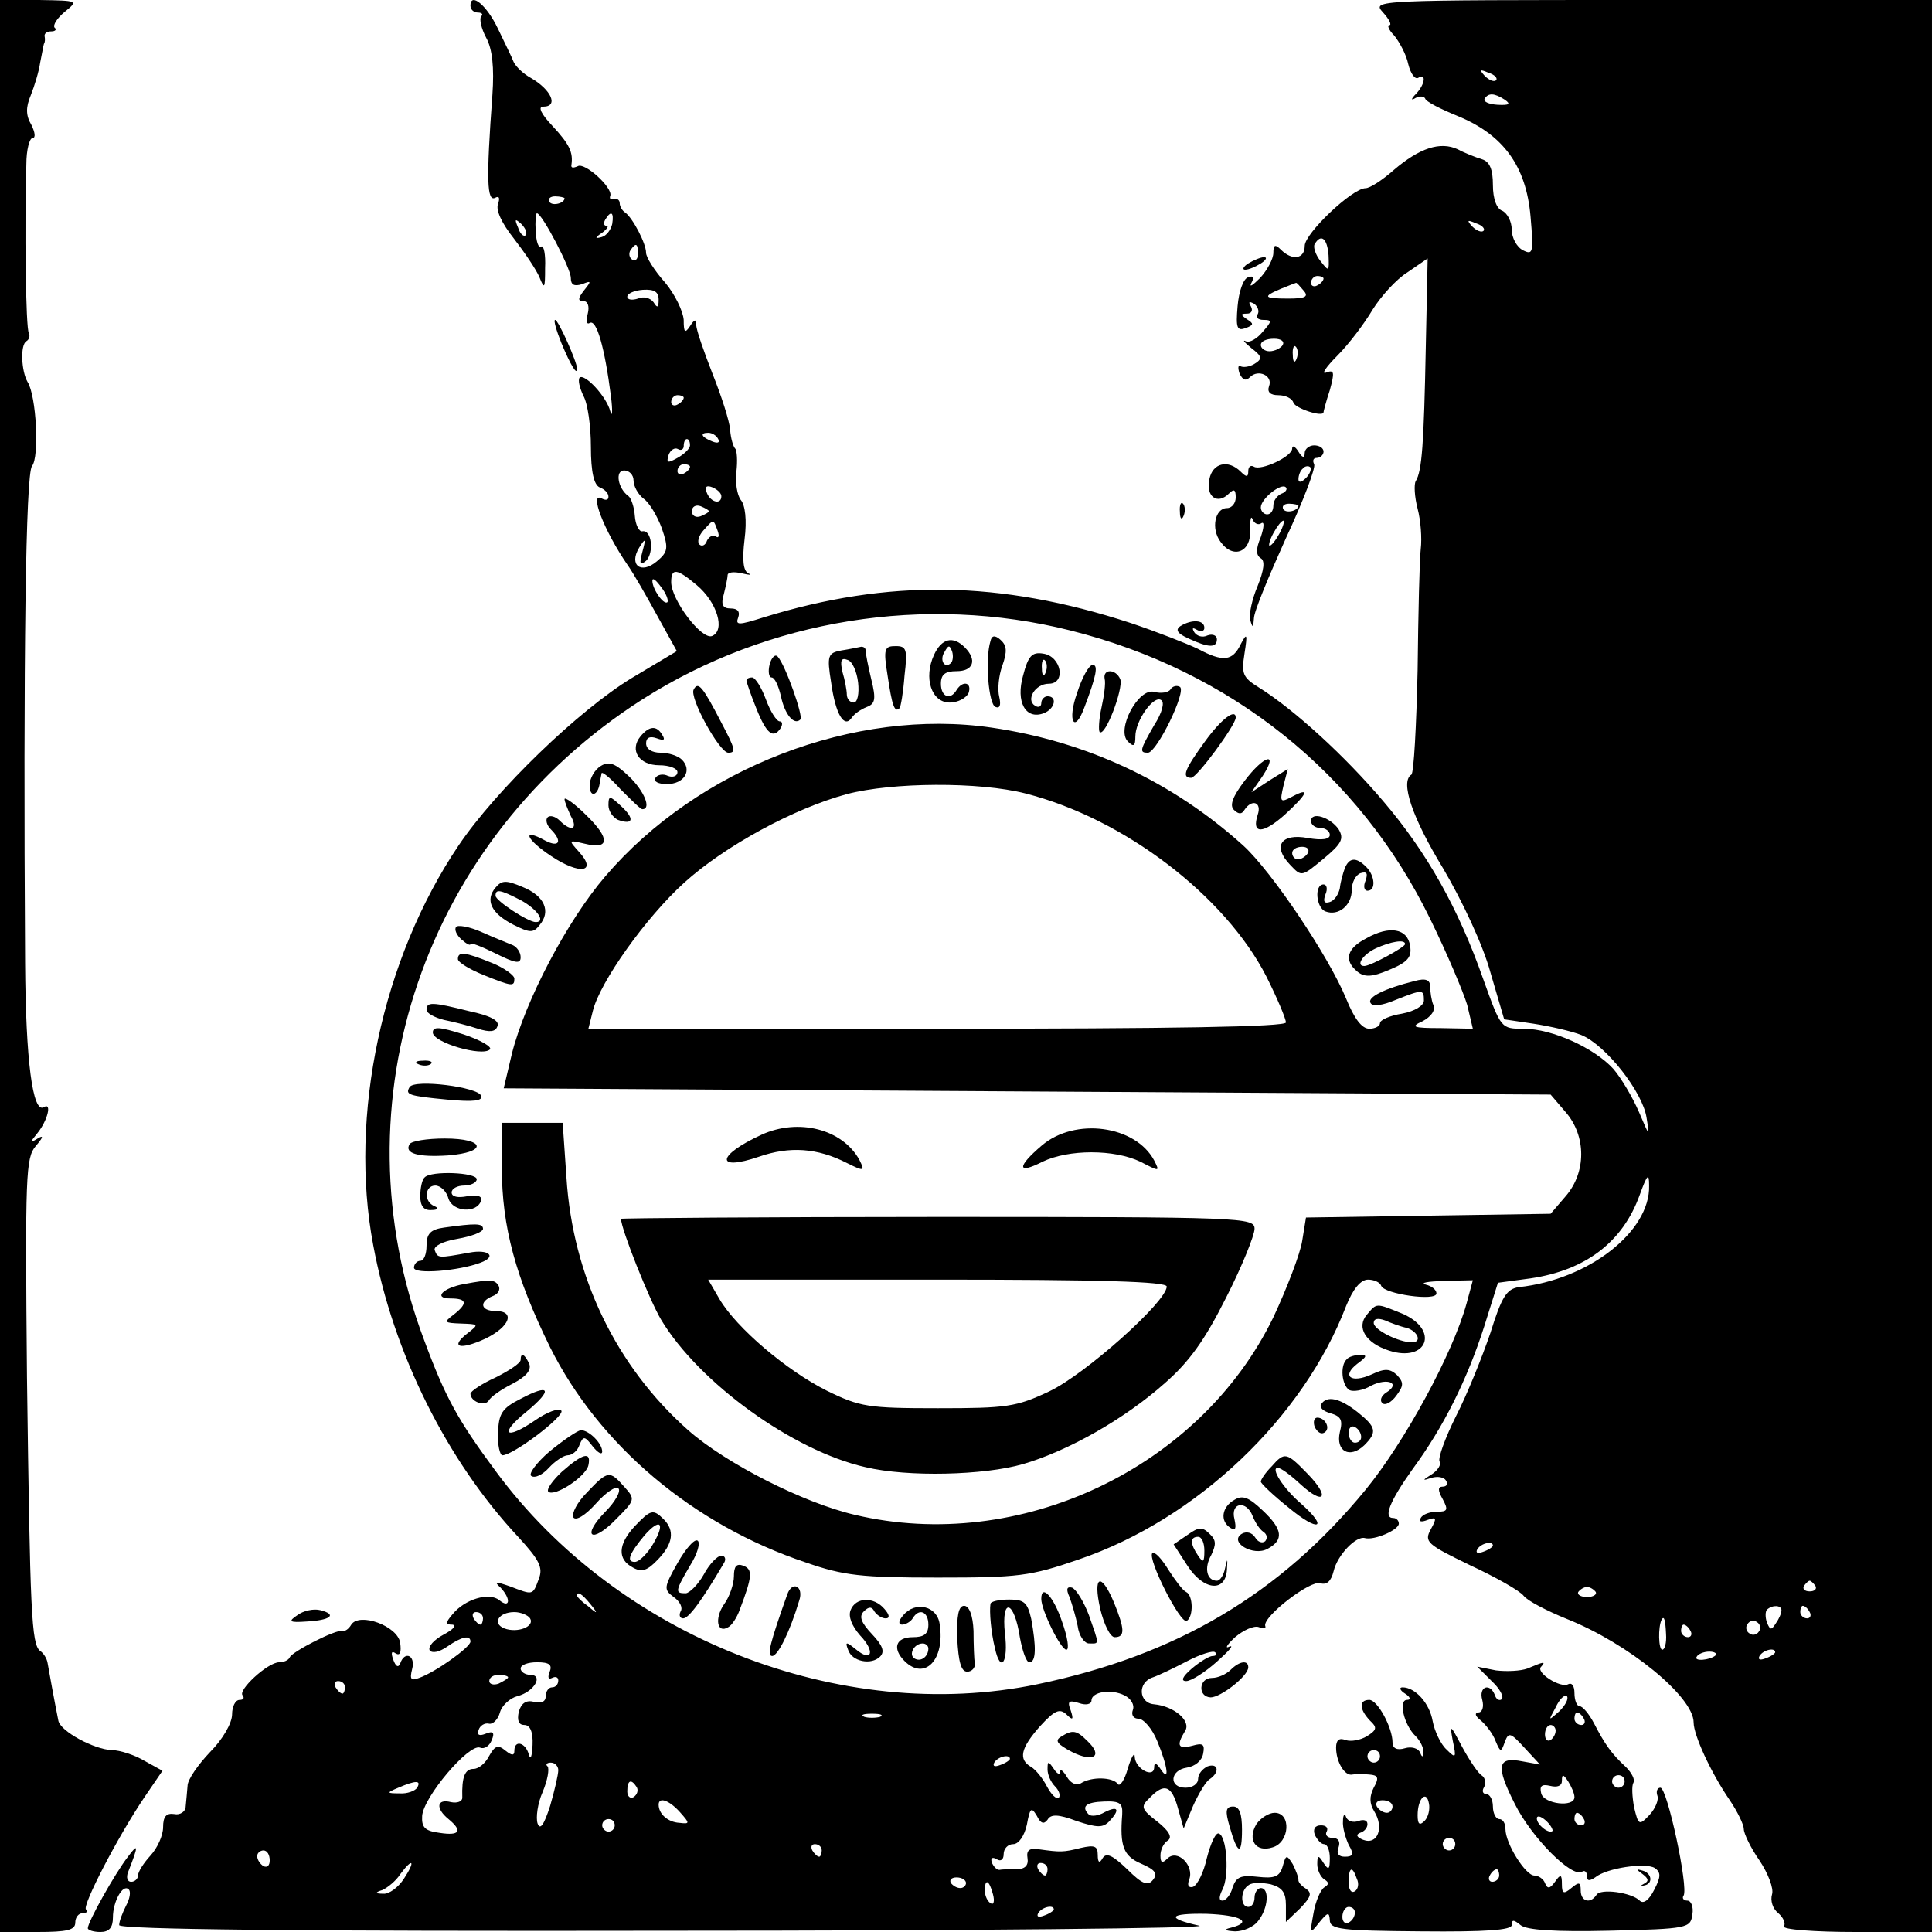 <?xml version="1.0" standalone="no"?>
<!DOCTYPE svg PUBLIC "-//W3C//DTD SVG 20010904//EN"
 "http://www.w3.org/TR/2001/REC-SVG-20010904/DTD/svg10.dtd">
<svg version="1.0" xmlns="http://www.w3.org/2000/svg"
 width="308pt" height="308pt" viewBox="0 0 308 308"
 preserveAspectRatio="xMidYMid meet">
<g transform="translate(0,308) scale(0.1,-0.1)"
fill="#000000" stroke="none">
<path d="M0 1540 l0 -1540 60 0 c47 0 60 3 60 15 0 8 5 15 12 15 6 0 9 3 5 6
-6 6 50 115 94 180 l28 41 -29 16 c-15 9 -39 17 -52 17 -28 1 -82 30 -85 47
-6 30 -15 79 -17 91 -1 8 -7 17 -12 20 -14 11 -16 60 -21 436 -3 324 -2 350
14 369 12 14 13 18 3 12 -13 -8 -13 -7 0 9 16 20 23 49 10 41 -18 -11 -29 75
-30 230 -3 490 1 779 11 792 12 14 7 112 -7 134 -10 17 -12 59 -2 65 5 3 6 9
4 13 -5 7 -7 172 -4 269 0 23 5 42 10 42 5 0 4 9 -2 21 -9 15 -9 28 -1 47 6
15 13 38 15 52 3 14 5 27 6 30 2 3 2 8 1 13 0 4 4 7 11 7 6 0 9 3 5 6 -3 4 4
15 16 25 22 18 22 18 -40 19 l-63 0 0 -1540z"/>
<path d="M750 3071 c0 -6 5 -11 12 -11 6 0 9 -3 5 -6 -3 -4 0 -19 8 -34 10
-18 13 -48 10 -91 -10 -136 -9 -172 5 -164 6 3 7 -1 4 -10 -4 -10 6 -31 25
-55 17 -22 36 -50 41 -62 8 -20 9 -18 9 15 1 21 -2 36 -6 34 -5 -3 -8 8 -9 24
-1 16 0 29 2 29 8 0 54 -88 54 -103 0 -11 5 -14 18 -10 15 6 15 5 3 -10 -10
-13 -10 -17 -1 -17 7 0 10 -8 7 -20 -3 -11 -2 -18 3 -15 11 7 24 -39 34 -117
3 -24 2 -34 -1 -24 -6 24 -41 61 -49 54 -3 -4 0 -16 6 -29 7 -12 12 -49 12
-81 0 -41 5 -61 14 -65 8 -3 14 -9 14 -15 0 -5 -4 -6 -10 -3 -22 13 3 -51 40
-105 10 -14 31 -51 48 -82 l31 -56 -72 -43 c-84 -51 -216 -178 -276 -267 -122
-181 -175 -431 -136 -637 32 -172 117 -343 231 -465 34 -37 40 -49 33 -67 -10
-27 -9 -26 -46 -12 -23 8 -26 8 -15 -2 17 -18 15 -34 -2 -20 -16 13 -55 2 -75
-23 -11 -13 -11 -16 0 -16 8 -1 1 -8 -14 -16 -15 -8 -25 -19 -22 -25 4 -5 15
-3 28 6 23 16 37 19 37 8 0 -9 -56 -49 -82 -58 -13 -5 -15 -2 -11 14 6 22 -12
30 -19 9 -3 -7 -7 -5 -11 6 -4 11 -3 15 4 10 7 -4 9 2 7 17 -4 27 -65 49 -78
29 -4 -7 -10 -11 -14 -10 -10 3 -80 -33 -84 -42 -2 -5 -10 -8 -17 -8 -18 0
-67 -45 -58 -53 3 -4 1 -7 -5 -7 -7 0 -12 -11 -12 -23 0 -14 -15 -40 -35 -60
-19 -20 -36 -44 -36 -54 -1 -10 -2 -25 -3 -33 0 -8 -9 -14 -18 -12 -13 2 -18
-4 -18 -21 0 -13 -9 -33 -20 -45 -11 -12 -20 -26 -20 -32 0 -5 -5 -10 -11 -10
-6 0 -8 7 -5 15 17 43 17 48 0 25 -21 -27 -64 -104 -64 -114 0 -3 9 -6 20 -6
14 0 20 7 20 23 0 26 16 54 25 45 4 -3 2 -15 -4 -26 -6 -12 -11 -25 -11 -31 0
-7 283 -10 878 -9 482 0 862 4 844 8 -54 12 -49 20 11 19 55 -2 75 -13 40 -22
-13 -3 -11 -5 6 -6 13 0 30 7 37 17 16 20 18 52 4 52 -5 0 -10 -7 -10 -15 0
-8 -4 -15 -10 -15 -13 0 -13 27 1 35 5 4 21 4 35 1 18 -5 24 -13 24 -33 l0
-27 23 22 c17 18 19 24 9 31 -8 5 -13 11 -12 15 0 3 -4 14 -9 24 -10 16 -11
15 -16 -3 -5 -17 -13 -20 -40 -17 -27 3 -34 0 -40 -17 -3 -12 -11 -21 -16 -21
-6 0 -6 6 0 18 11 21 7 85 -6 89 -5 2 -13 -16 -19 -39 -5 -23 -15 -43 -22 -46
-7 -2 -10 2 -6 12 8 22 -19 49 -35 33 -8 -8 -11 -7 -11 5 0 9 5 20 12 24 7 5
2 15 -17 30 -26 20 -27 24 -12 38 23 24 35 20 45 -17 l9 -32 15 36 c9 20 21
40 27 43 16 11 13 26 -4 20 -8 -4 -15 -12 -15 -20 0 -8 -9 -14 -20 -14 -27 0
-25 28 2 32 13 2 24 11 26 22 3 15 0 18 -17 13 -23 -6 -26 0 -12 23 11 16 -17
40 -49 43 -25 2 -27 35 -2 43 9 3 34 15 55 26 21 11 41 17 44 14 4 -3 2 -6 -4
-6 -5 0 -20 -9 -33 -20 -15 -13 -18 -20 -9 -20 8 0 30 14 49 31 19 17 28 27
20 24 -8 -4 -4 3 9 15 13 11 30 19 38 16 7 -3 12 -2 10 2 -4 15 73 74 88 68
10 -3 17 3 21 19 6 26 36 57 50 53 15 -4 54 13 54 23 0 5 -4 9 -9 9 -16 0 -6
26 31 78 50 68 87 143 114 227 l22 70 52 7 c88 13 147 58 174 133 12 33 15 36
15 15 2 -73 -96 -150 -208 -162 -19 -3 -27 -15 -45 -73 -13 -38 -37 -98 -55
-133 -17 -34 -29 -67 -26 -72 3 -5 -3 -14 -12 -20 -16 -10 -16 -11 -1 -6 10 3
20 1 23 -4 4 -6 1 -10 -5 -10 -8 0 -8 -6 0 -20 9 -17 8 -20 -9 -20 -11 0 -23
-4 -26 -10 -4 -6 1 -7 11 -3 14 5 15 3 5 -15 -11 -20 -6 -24 62 -57 41 -19 80
-41 86 -49 6 -8 37 -24 69 -37 98 -39 202 -124 202 -165 0 -20 27 -79 57 -123
13 -19 23 -40 23 -47 0 -7 11 -30 25 -50 14 -21 23 -45 20 -54 -3 -10 1 -23
10 -30 8 -7 12 -16 9 -21 -3 -5 48 -9 115 -9 l121 0 0 1540 0 1540 -446 0
c-446 0 -447 0 -429 -20 10 -11 14 -20 10 -20 -4 0 -1 -8 8 -17 8 -10 19 -30
22 -45 4 -16 11 -25 16 -22 13 8 11 -10 -3 -25 -9 -9 -9 -12 -1 -7 6 3 13 3
15 -1 1 -5 25 -17 52 -28 73 -30 109 -80 116 -160 5 -58 4 -62 -12 -54 -10 5
-18 20 -18 33 0 13 -7 26 -15 30 -9 3 -15 19 -15 41 0 25 -5 37 -17 41 -10 3
-28 10 -39 16 -28 13 -61 2 -102 -33 -18 -16 -38 -29 -45 -29 -21 0 -97 -72
-97 -92 0 -21 -20 -24 -38 -6 -9 9 -12 8 -12 -5 0 -10 -10 -28 -21 -40 -12
-12 -18 -16 -14 -8 5 9 3 12 -5 9 -8 -2 -15 -23 -17 -46 -3 -35 -1 -40 13 -35
13 5 13 7 2 14 -10 7 -11 9 0 9 7 0 10 5 6 12 -4 7 -3 8 5 4 6 -4 9 -12 6 -17
-4 -5 1 -9 9 -9 14 0 14 -2 -1 -19 -9 -11 -21 -18 -27 -15 -6 3 -2 -2 9 -11
17 -13 18 -17 5 -25 -8 -5 -18 -6 -22 -4 -4 3 -5 -2 -2 -11 5 -11 10 -13 17
-6 13 13 37 2 30 -15 -3 -9 2 -14 15 -14 11 0 22 -5 24 -12 3 -9 48 -24 48
-15 0 1 4 17 10 35 8 29 7 33 -6 28 -8 -3 0 9 18 27 18 18 43 51 56 73 13 21
38 49 56 60 l32 22 -3 -142 c-3 -153 -6 -197 -16 -213 -3 -5 -2 -25 3 -44 5
-19 7 -47 5 -64 -2 -16 -4 -103 -5 -193 -2 -89 -6 -165 -10 -167 -18 -11 1
-68 51 -150 30 -51 63 -121 75 -165 l22 -75 47 -7 c26 -4 61 -12 76 -18 39
-16 98 -91 104 -132 5 -31 5 -31 -12 9 -10 23 -28 54 -41 69 -30 33 -97 64
-143 64 -36 0 -36 0 -64 78 -40 114 -90 203 -160 285 -61 72 -142 146 -198
181 -26 16 -28 22 -23 54 5 32 4 34 -6 15 -13 -27 -28 -29 -69 -7 -17 8 -65
27 -107 41 -208 68 -386 70 -584 9 -41 -13 -46 -13 -41 0 3 9 -1 14 -12 14
-13 0 -16 6 -11 23 3 12 6 26 6 30 0 5 10 6 23 3 12 -3 17 -3 10 0 -8 4 -10
21 -6 54 4 31 1 55 -6 63 -6 8 -9 28 -7 45 2 17 1 34 -2 37 -3 3 -7 16 -8 30
-1 14 -14 54 -28 89 -14 36 -26 70 -26 78 0 10 -3 9 -10 -2 -8 -12 -10 -10
-10 10 -1 14 -14 41 -30 60 -17 19 -30 40 -30 47 0 15 -21 55 -33 64 -5 3 -9
10 -9 15 0 5 -4 8 -9 7 -5 -2 -8 0 -6 5 4 13 -41 54 -52 47 -7 -3 -11 -3 -10
2 3 20 -3 33 -30 62 -18 19 -24 31 -15 31 25 0 13 27 -20 46 -11 6 -23 17 -27
25 -3 8 -15 32 -25 53 -18 38 -44 59 -44 37z m1635 -119 c-3 -3 -11 0 -18 7
-9 10 -8 11 6 5 10 -3 15 -9 12 -12z m14 -31 c10 -7 7 -9 -12 -8 -14 1 -23 5
-20 10 6 9 15 9 32 -2z m-1499 -157 c0 -8 -19 -13 -24 -6 -3 5 1 9 9 9 8 0 15
-2 15 -3z m76 -41 c-2 -9 -9 -19 -17 -21 -11 -3 -11 -1 1 7 8 6 11 11 7 11 -5
0 -5 5 -2 10 9 15 14 12 11 -7z m-138 -18 c-3 -3 -9 2 -12 12 -6 14 -5 15 5 6
7 -7 10 -15 7 -18z m1527 7 c-3 -3 -11 0 -18 7 -9 10 -8 11 6 5 10 -3 15 -9
12 -12z m-247 -39 c1 -26 1 -27 -13 -9 -8 10 -12 23 -9 27 10 17 20 9 22 -18z
m-1101 2 c0 -8 -4 -12 -9 -9 -5 3 -6 10 -3 15 9 13 12 11 12 -6z m1093 -39 c0
-3 -4 -8 -10 -11 -5 -3 -10 -1 -10 4 0 6 5 11 10 11 6 0 10 -2 10 -4z m-32
-19 c9 -10 3 -13 -24 -13 -40 0 -42 3 -11 16 12 5 23 9 23 9 1 1 6 -5 12 -12z
m-1028 -15 c0 -12 -2 -14 -8 -4 -5 7 -16 10 -25 6 -9 -3 -17 -2 -17 3 0 5 11
10 25 11 18 1 25 -3 25 -16z m995 -72 c-3 -5 -13 -10 -21 -10 -8 0 -14 5 -14
10 0 6 9 10 21 10 11 0 17 -4 14 -10z m22 -22 c-3 -8 -6 -5 -6 6 -1 11 2 17 5
13 3 -3 4 -12 1 -19z m-977 -62 c0 -3 -4 -8 -10 -11 -5 -3 -10 -1 -10 4 0 6 5
11 10 11 6 0 10 -2 10 -4z m55 -66 c3 -6 -1 -7 -9 -4 -18 7 -21 14 -7 14 6 0
13 -4 16 -10z m-45 -10 c0 -5 -9 -14 -20 -20 -16 -9 -18 -8 -14 5 3 8 10 12
15 9 5 -3 9 0 9 5 0 6 2 11 5 11 3 0 5 -4 5 -10z m0 -34 c0 -3 -4 -8 -10 -11
-5 -3 -10 -1 -10 4 0 6 5 11 10 11 6 0 10 -2 10 -4z m-90 -22 c0 -9 7 -22 16
-29 9 -6 22 -28 29 -47 11 -32 10 -38 -8 -53 -25 -21 -45 -6 -28 22 10 16 11
15 5 -7 -5 -19 -4 -22 6 -14 13 13 9 50 -6 47 -5 -1 -11 10 -12 25 -1 14 -6
28 -10 31 -17 12 -22 41 -7 41 8 0 15 -7 15 -16z m140 -25 c0 -14 -17 -10 -23
5 -4 10 -1 13 9 9 7 -3 14 -9 14 -14z m-20 -24 c0 -2 -6 -5 -13 -8 -8 -3 -14
1 -14 8 0 7 6 11 14 8 7 -3 13 -6 13 -8z m14 -31 c3 -8 2 -13 -3 -9 -5 3 -11
-1 -14 -7 -2 -7 -8 -10 -12 -6 -4 4 -1 14 6 22 17 19 16 19 23 0z m-33 -87
c32 -27 46 -72 24 -81 -17 -6 -65 58 -65 86 0 23 9 22 41 -5z m-47 -27 c-6 -5
-24 21 -24 34 0 6 6 1 14 -10 8 -10 12 -21 10 -24z m642 -45 c256 -64 461
-228 574 -460 27 -55 53 -117 59 -137 l9 -38 -51 1 c-45 0 -49 2 -29 11 13 7
21 17 17 26 -3 7 -5 21 -5 29 0 11 -7 14 -25 9 -48 -12 -76 -26 -70 -35 3 -6
19 -4 40 5 43 17 45 17 45 -1 0 -8 -14 -17 -35 -21 -19 -3 -35 -10 -35 -15 0
-5 -8 -9 -17 -9 -12 0 -24 16 -37 48 -27 66 -118 202 -164 244 -113 102 -250
166 -401 188 -218 32 -468 -64 -616 -237 -61 -71 -128 -199 -149 -283 l-13
-55 834 -5 835 -5 24 -28 c33 -38 33 -96 0 -134 l-24 -28 -195 -3 -195 -3 -6
-37 c-3 -20 -24 -75 -46 -122 -117 -241 -405 -377 -667 -315 -82 19 -206 82
-266 135 -115 102 -184 245 -194 403 l-6 87 -48 0 -49 0 0 -71 c0 -95 22 -175
77 -287 78 -156 228 -283 408 -343 60 -21 89 -24 210 -24 128 0 147 2 225 29
188 64 358 226 426 404 11 27 23 42 35 42 9 0 19 -4 21 -10 5 -13 88 -25 88
-12 0 6 -8 12 -17 14 -10 3 3 5 29 6 l46 1 -10 -37 c-22 -80 -98 -220 -161
-297 -137 -167 -302 -264 -523 -310 -313 -65 -669 75 -864 340 -60 81 -80 117
-114 209 -143 379 1 799 348 1021 201 128 451 168 682 110z m-71 -260 c157
-40 318 -163 384 -292 17 -34 31 -67 31 -73 0 -7 -182 -10 -556 -10 l-556 0 7
28 c11 46 85 150 146 205 64 58 174 118 259 141 72 19 211 20 285 1z m745
-1199 c0 -2 -7 -7 -16 -10 -8 -3 -12 -2 -9 4 6 10 25 14 25 6z m514 -64 c3 -5
-1 -9 -9 -9 -8 0 -12 4 -9 9 3 4 7 8 9 8 2 0 6 -4 9 -8z m-350 -10 c2 -4 -4
-8 -14 -8 -10 0 -16 4 -14 8 3 4 9 8 14 8 5 0 11 -4 14 -8z m-1603 -19 c13
-16 12 -17 -3 -4 -10 7 -18 15 -18 17 0 8 8 3 21 -13z m1899 -10 c0 -5 -4 -14
-9 -21 -7 -11 -9 -11 -14 1 -3 8 -3 18 0 21 9 8 23 7 23 -1z m45 -3 c3 -5 1
-10 -4 -10 -6 0 -11 5 -11 10 0 6 2 10 4 10 3 0 8 -4 11 -10z m-2115 -10 c0
-5 -2 -10 -4 -10 -3 0 -8 5 -11 10 -3 6 -1 10 4 10 6 0 11 -4 11 -10z m75 0
c8 -13 -20 -24 -41 -16 -20 8 -9 26 16 26 10 0 22 -5 25 -10z m1811 -25 c1
-14 -2 -25 -6 -25 -6 0 -7 36 -1 48 4 7 6 -1 7 -23z m148 4 c-3 -5 -10 -7 -15
-3 -5 3 -7 10 -3 15 3 5 10 7 15 3 5 -3 7 -10 3 -15z m-109 1 c3 -5 1 -10 -4
-10 -6 0 -11 5 -11 10 0 6 2 10 4 10 3 0 8 -4 11 -10z m40 -39 c-9 -8 -36 -10
-30 -2 2 4 11 8 20 8 8 0 13 -3 10 -6z m95 5 c0 -2 -7 -7 -16 -10 -8 -3 -12
-2 -9 4 6 10 25 14 25 6z m-1954 -32 c-3 -8 -2 -12 4 -9 6 3 10 1 10 -4 0 -6
-4 -11 -10 -11 -5 0 -10 -6 -10 -14 0 -9 -7 -12 -19 -9 -12 3 -20 -2 -24 -16
-3 -14 0 -21 9 -21 9 0 14 -11 13 -32 -1 -18 -3 -25 -6 -15 -5 19 -23 24 -23
6 0 -8 -4 -8 -14 0 -12 10 -17 8 -26 -8 -6 -12 -17 -21 -25 -21 -14 0 -19 -13
-18 -46 0 -6 -8 -9 -18 -7 -23 6 -25 -10 -4 -27 23 -19 18 -27 -14 -22 -24 3
-29 9 -28 27 2 30 74 115 92 109 7 -3 15 2 19 12 5 12 2 15 -10 10 -10 -4 -14
-2 -11 6 2 7 10 12 17 10 6 -1 14 7 17 18 3 11 16 23 28 26 27 7 42 34 20 34
-8 0 -15 5 -15 10 0 6 12 10 26 10 20 0 25 -4 20 -16z m-66 -8 c0 -2 -7 -6
-15 -10 -8 -3 -15 -1 -15 4 0 6 7 10 15 10 8 0 15 -2 15 -4z m-260 -16 c0 -5
-2 -10 -4 -10 -3 0 -8 5 -11 10 -3 6 -1 10 4 10 6 0 11 -4 11 -10z m1256 -36
c-3 -8 1 -14 9 -14 8 0 22 -16 30 -36 17 -41 20 -67 5 -44 -6 9 -10 11 -10 3
0 -19 -30 -3 -31 16 0 9 -5 1 -11 -18 -5 -19 -13 -30 -16 -25 -8 11 -42 12
-59 1 -7 -4 -16 0 -22 10 -6 10 -11 14 -11 8 0 -5 -5 -3 -10 5 -9 13 -10 13
-10 -1 0 -8 5 -20 12 -27 6 -6 9 -14 6 -18 -4 -3 -12 5 -19 18 -6 12 -18 27
-25 31 -21 12 -17 30 14 65 23 25 31 29 42 19 10 -10 12 -9 7 6 -6 15 -3 17
13 12 11 -4 20 -2 20 4 0 14 32 19 53 8 10 -5 16 -15 13 -23z m-403 -11 c-7
-2 -19 -2 -25 0 -7 3 -2 5 12 5 14 0 19 -2 13 -5z m207 -67 c0 -2 -7 -7 -16
-10 -8 -3 -12 -2 -9 4 6 10 25 14 25 6z m-720 -18 c0 -7 -6 -33 -13 -57 -10
-31 -16 -39 -20 -28 -3 9 0 32 8 50 8 19 11 37 8 41 -4 3 -1 6 5 6 7 0 12 -6
12 -12z m-225 -28 c-3 -5 -16 -10 -28 -9 -21 0 -21 1 -2 9 28 12 37 12 30 0z
m350 1 c3 -5 1 -12 -5 -16 -5 -3 -10 1 -10 9 0 18 6 21 15 7z m69 -40 c16 -18
16 -19 -1 -17 -18 1 -33 14 -33 29 0 13 17 7 34 -12z m705 -4 c-4 -50 2 -66
30 -78 23 -10 27 -16 19 -26 -8 -10 -17 -7 -41 17 -23 22 -33 27 -39 18 -5 -9
-8 -8 -8 5 0 14 -5 16 -27 11 -28 -7 -32 -7 -68 -2 -14 2 -19 -2 -17 -14 2
-12 -4 -18 -18 -18 -11 0 -23 0 -27 -1 -4 0 -9 5 -12 12 -2 7 1 9 8 5 6 -4 11
-1 11 8 0 9 7 16 15 16 9 0 18 13 22 31 5 27 7 29 16 14 6 -12 11 -14 17 -6 5
9 17 9 46 -2 33 -11 42 -11 52 -1 18 19 15 26 -7 15 -10 -6 -21 -7 -25 -4 -13
13 -5 20 24 21 26 1 30 -3 29 -21z m-809 -17 c0 -5 -4 -10 -10 -10 -5 0 -10 5
-10 10 0 6 5 10 10 10 6 0 10 -4 10 -10z m330 -40 c0 -5 -2 -10 -4 -10 -3 0
-8 5 -11 10 -3 6 -1 10 4 10 6 0 11 -4 11 -10z m-880 -16 c0 -8 -4 -12 -10 -9
-5 3 -10 10 -10 16 0 5 5 9 10 9 6 0 10 -7 10 -16z m214 -29 c-9 -14 -24 -25
-33 -24 -13 0 -14 2 -1 6 8 4 21 14 28 25 20 27 25 22 6 -7z m1026 15 c0 -5
-2 -10 -4 -10 -3 0 -8 5 -11 10 -3 6 -1 10 4 10 6 0 11 -4 11 -10z m-130 -22
c0 -4 -4 -8 -9 -8 -6 0 -12 4 -15 8 -3 5 1 9 9 9 8 0 15 -4 15 -9z m43 -18 c3
-11 1 -18 -4 -14 -5 3 -9 12 -9 20 0 20 7 17 13 -6z m97 -24 c0 -2 -7 -7 -16
-10 -8 -3 -12 -2 -9 4 6 10 25 14 25 6z"/>
<path d="M1579 2058 c-9 -29 -3 -101 8 -105 7 -3 9 3 6 16 -3 11 -1 34 5 50 8
23 7 32 -3 41 -9 8 -14 7 -16 -2z"/>
<path d="M1489 2036 c-17 -37 -4 -76 25 -76 13 0 26 7 30 15 6 17 -9 21 -19 5
-10 -17 -25 -11 -25 10 0 15 7 20 25 20 27 0 33 18 13 38 -19 19 -37 14 -49
-12z m27 -13 c-10 -10 -19 5 -10 18 6 11 8 11 12 0 2 -7 1 -15 -2 -18z"/>
<path d="M1341 2043 c-21 -4 -23 -8 -16 -51 7 -51 21 -74 33 -56 4 6 14 13 24
17 13 5 15 12 7 44 -5 21 -9 41 -9 46 0 4 -3 6 -7 6 -5 -1 -19 -4 -32 -6z m27
-51 c2 -18 -1 -32 -7 -32 -6 0 -11 6 -11 13 0 6 -3 23 -7 36 -4 18 -2 23 8 19
8 -2 15 -19 17 -36z"/>
<path d="M1415 2003 c7 -47 11 -60 19 -52 2 2 6 25 8 52 5 42 3 47 -14 47 -18
0 -20 -4 -13 -47z"/>
<path d="M1227 2021 c-3 -12 -1 -21 3 -21 5 0 11 -13 15 -30 6 -29 21 -47 31
-37 5 5 -24 87 -36 100 -4 5 -10 -1 -13 -12z"/>
<path d="M1631 2003 c-12 -42 4 -71 33 -60 18 7 22 27 6 27 -5 0 -10 -5 -10
-11 0 -5 -4 -8 -10 -4 -15 9 0 35 22 35 28 0 20 44 -9 48 -18 3 -24 -4 -32
-35z m36 5 c-3 -8 -6 -5 -6 6 -1 11 2 17 5 13 3 -3 4 -12 1 -19z"/>
<path d="M1717 1975 c-16 -45 -4 -66 12 -22 19 50 22 67 13 67 -6 0 -17 -20
-25 -45z"/>
<path d="M1761 1998 c2 -7 -1 -28 -5 -46 -4 -18 -5 -36 -3 -39 9 -8 38 69 33
84 -7 17 -28 17 -25 1z"/>
<path d="M1190 1995 c0 -2 7 -23 16 -45 16 -40 27 -49 39 -30 3 6 2 10 -2 10
-5 0 -15 16 -22 35 -7 19 -17 35 -22 35 -5 0 -9 -2 -9 -5z"/>
<path d="M1106 1981 c-8 -12 41 -101 55 -101 13 0 11 6 -11 48 -30 58 -37 66
-44 53z"/>
<path d="M1866 1981 c-3 -5 -15 -7 -26 -4 -25 7 -61 -60 -42 -79 9 -9 12 -8
12 8 0 25 29 66 41 58 6 -3 2 -20 -11 -40 -23 -40 -24 -44 -10 -44 14 0 62 98
51 105 -5 3 -12 1 -15 -4z"/>
<path d="M1921 1898 c-32 -44 -38 -58 -22 -58 9 0 71 84 71 96 0 15 -23 -2
-49 -38z"/>
<path d="M1021 1906 c-18 -22 -2 -46 30 -46 16 0 29 -5 29 -11 0 -6 -7 -9 -15
-6 -8 4 -17 2 -20 -3 -4 -6 5 -10 18 -10 28 0 41 22 24 39 -6 6 -21 11 -34 11
-14 0 -23 6 -23 15 0 9 6 12 17 8 11 -4 14 -3 9 5 -9 16 -21 15 -35 -2z"/>
<path d="M958 1859 c-10 -6 -18 -20 -18 -31 0 -20 13 -17 16 3 1 5 2 12 3 16
0 4 14 -7 30 -25 17 -17 32 -32 35 -32 15 0 3 29 -21 52 -22 21 -32 25 -45 17z"/>
<path d="M1984 1835 c-19 -25 -24 -39 -17 -46 8 -8 13 -7 17 0 12 18 28 12 21
-8 -10 -31 8 -31 43 0 36 33 42 45 12 29 -19 -10 -20 -9 -14 17 l7 27 -29 -18
-29 -19 18 26 c26 40 2 33 -29 -8z"/>
<path d="M900 1806 c0 -4 5 -16 10 -27 12 -21 1 -26 -18 -7 -6 6 -15 9 -19 5
-4 -4 -1 -13 5 -19 19 -19 14 -30 -9 -18 -38 21 -31 2 10 -25 45 -30 74 -26
44 7 -17 19 -17 19 9 13 40 -10 41 8 3 45 -19 19 -35 30 -35 26z"/>
<path d="M970 1796 c0 -9 7 -19 15 -23 25 -9 27 2 5 22 -18 17 -20 17 -20 1z"/>
<path d="M2090 1771 c0 -6 7 -11 15 -11 8 0 15 -5 15 -11 0 -7 -12 -9 -35 -5
-43 8 -57 -13 -28 -43 18 -19 18 -19 53 10 29 24 33 32 24 47 -13 19 -44 29
-44 13z m-5 -51 c-3 -5 -10 -10 -16 -10 -5 0 -9 5 -9 10 0 6 7 10 16 10 8 0
12 -4 9 -10z"/>
<path d="M2144 1696 c-3 -8 -7 -22 -8 -32 -2 -10 -9 -20 -16 -22 -9 -3 -11 1
-7 12 4 9 2 16 -3 16 -15 0 -12 -37 3 -43 21 -8 42 10 42 34 0 12 6 24 14 27
10 3 12 0 8 -12 -4 -9 -2 -16 3 -16 14 0 12 24 -2 38 -16 16 -27 15 -34 -2z"/>
<path d="M790 1665 c-17 -20 -7 -41 28 -59 26 -13 32 -14 42 -1 19 22 8 47
-27 61 -26 11 -33 11 -43 -1z m40 -20 c26 -14 41 -35 24 -35 -12 0 -64 34 -64
42 0 11 7 10 40 -7z"/>
<path d="M727 1602 c-3 -4 1 -13 9 -20 8 -7 14 -10 14 -7 0 3 18 -4 40 -15 32
-16 40 -17 40 -6 0 8 -6 16 -12 19 -7 3 -30 12 -50 21 -20 9 -39 12 -41 8z"/>
<path d="M2178 1584 c-31 -16 -36 -35 -14 -53 11 -9 23 -9 51 3 29 12 36 20
33 38 -4 28 -33 33 -70 12z m62 -9 c0 -5 -55 -35 -65 -35 -14 0 -3 18 18 28
24 11 47 15 47 7z"/>
<path d="M730 1551 c0 -5 18 -16 40 -25 47 -19 50 -19 50 -6 0 5 -16 17 -36
25 -42 17 -54 19 -54 6z"/>
<path d="M680 1470 c0 -5 12 -12 28 -16 15 -3 39 -9 54 -14 19 -6 28 -5 31 4
4 9 -12 17 -45 24 -60 15 -68 15 -68 2z"/>
<path d="M690 1434 c0 -16 79 -39 91 -27 4 4 -15 15 -42 24 -38 12 -49 13 -49
3z"/>
<path d="M668 1383 c7 -3 16 -2 19 1 4 3 -2 6 -13 5 -11 0 -14 -3 -6 -6z"/>
<path d="M653 1347 c-7 -12 -3 -14 60 -20 42 -4 57 -2 54 6 -4 14 -106 27
-114 14z"/>
<path d="M1214 1271 c-72 -33 -74 -59 -4 -35 49 17 93 14 140 -10 28 -14 29
-13 20 5 -27 49 -97 67 -156 40z"/>
<path d="M1661 1254 c-40 -34 -40 -47 1 -26 42 20 114 20 156 0 31 -16 31 -16
22 2 -30 56 -126 69 -179 24z"/>
<path d="M653 1256 c-9 -15 14 -21 61 -18 64 5 60 27 -5 27 -28 0 -53 -4 -56
-9z"/>
<path d="M677 1203 c-4 -3 -7 -17 -7 -30 0 -16 6 -23 18 -22 10 0 12 3 5 6
-18 7 -16 33 1 33 8 0 18 -9 21 -21 7 -21 45 -24 52 -3 2 7 -6 10 -22 7 -15
-3 -25 -1 -25 6 0 6 9 11 20 11 11 0 20 5 20 10 0 11 -73 14 -83 3z"/>
<path d="M990 1137 c0 -16 45 -129 64 -161 60 -100 210 -209 326 -235 67 -16
189 -13 251 5 72 21 162 72 226 129 39 34 64 69 98 137 25 49 45 99 45 109 0
18 -16 19 -505 19 -278 0 -505 -2 -505 -3z m870 -108 c0 -24 -130 -140 -187
-167 -53 -25 -68 -27 -178 -27 -111 0 -124 2 -177 28 -64 32 -144 100 -171
146 l-18 31 365 0 c258 0 366 -3 366 -11z"/>
<path d="M708 1123 c-22 -3 -28 -10 -28 -29 0 -13 -4 -24 -10 -24 -5 0 -10 -5
-10 -11 0 -11 72 -5 106 8 27 10 13 22 -18 16 -50 -9 -50 -9 -55 4 -2 6 12 14
36 18 23 4 41 11 41 16 0 9 -12 9 -62 2z"/>
<path d="M740 1033 c-34 -6 -50 -23 -22 -23 27 0 28 -8 5 -26 -16 -12 -15 -13
12 -14 28 -1 29 -1 11 -15 -30 -23 -13 -28 28 -9 39 19 48 44 16 44 -24 0 -27
15 -4 24 8 3 12 10 9 16 -6 10 -12 11 -55 3z"/>
<path d="M2179 984 c-17 -20 -2 -45 35 -57 61 -20 82 33 21 59 -42 17 -40 17
-56 -2z m64 -21 c18 -6 24 -23 8 -23 -21 0 -61 20 -61 31 0 7 7 8 18 4 9 -4
25 -10 35 -12z"/>
<path d="M830 912 c0 -5 -18 -17 -40 -28 -22 -10 -40 -22 -40 -26 0 -12 22
-21 29 -11 3 6 20 18 38 27 21 11 30 21 27 31 -7 16 -14 20 -14 7z"/>
<path d="M2147 913 c-11 -10 -8 -41 4 -49 6 -3 22 -1 35 7 26 13 48 4 24 -11
-8 -5 -11 -13 -6 -17 4 -4 14 1 22 12 12 16 12 21 1 33 -11 10 -19 11 -40 1
-33 -15 -49 -3 -23 17 15 11 16 14 5 14 -9 0 -19 -3 -22 -7z"/>
<path d="M830 850 c-30 -15 -35 -24 -36 -54 -1 -20 3 -36 7 -36 17 0 99 62 94
71 -4 5 -23 -2 -43 -16 -47 -32 -57 -21 -12 15 42 35 37 45 -10 20z"/>
<path d="M2106 841 c-3 -5 4 -11 15 -14 17 -5 20 -11 15 -30 -7 -31 16 -43 39
-21 21 21 19 29 -11 53 -28 22 -49 27 -58 12z m64 -52 c0 -5 -4 -9 -10 -9 -5
0 -10 7 -10 16 0 8 5 12 10 9 6 -3 10 -10 10 -16z"/>
<path d="M2096 805 c4 -8 10 -12 15 -9 11 6 2 24 -11 24 -5 0 -7 -7 -4 -15z"/>
<path d="M876 766 c-21 -18 -34 -36 -29 -39 6 -4 18 2 28 13 10 11 24 20 30
20 7 0 16 7 19 17 6 14 8 14 21 -3 8 -10 15 -14 15 -8 0 13 -21 34 -34 34 -6
-1 -28 -16 -50 -34z"/>
<path d="M896 734 c-15 -14 -25 -28 -22 -32 10 -9 60 24 64 42 5 23 -9 19 -42
-10z"/>
<path d="M2027 742 c-10 -10 -17 -21 -17 -24 0 -3 20 -22 45 -42 47 -39 64
-33 19 7 -28 24 -49 57 -37 57 5 0 21 -12 36 -26 38 -35 48 -21 12 16 -34 35
-37 36 -58 12z"/>
<path d="M936 701 c-16 -16 -25 -34 -22 -40 4 -6 19 3 36 22 15 17 32 29 36
24 4 -4 -5 -21 -21 -37 -39 -40 -22 -52 17 -12 31 31 31 32 13 52 -23 26 -26
26 -59 -9z"/>
<path d="M1968 689 c-20 -11 -24 -34 -6 -45 8 -5 9 0 6 14 -7 27 19 31 29 5 4
-10 11 -21 17 -25 6 -4 7 -10 3 -15 -5 -4 -12 -1 -16 6 -5 8 -14 10 -21 6 -22
-13 18 -37 41 -24 26 14 24 31 -8 61 -22 21 -32 25 -45 17z"/>
<path d="M1012 647 c-27 -29 -28 -53 -3 -66 14 -8 23 -5 40 13 24 25 27 46 9
64 -17 17 -21 15 -46 -11z m30 -27 c-9 -16 -23 -30 -30 -30 -14 0 -9 13 16 43
24 27 33 20 14 -13z"/>
<path d="M1893 633 l-22 -15 22 -34 c26 -40 61 -43 63 -6 1 18 1 19 -3 2 -2
-11 -8 -20 -13 -20 -16 0 -21 20 -9 41 8 17 8 24 -3 34 -11 11 -17 11 -35 -2z
m27 -25 c0 -19 -2 -20 -10 -8 -13 19 -13 30 0 30 6 0 10 -10 10 -22z"/>
<path d="M1080 588 c-22 -39 -22 -42 -6 -54 10 -7 15 -17 11 -23 -3 -6 -1 -11
4 -11 9 0 29 27 65 88 4 6 2 12 -4 12 -6 0 -19 -13 -28 -30 -9 -16 -23 -30
-29 -30 -17 0 -17 3 7 44 12 19 17 37 12 40 -5 3 -19 -13 -32 -36z"/>
<path d="M1837 604 c-8 -9 45 -114 55 -108 11 7 10 41 -1 46 -5 2 -17 18 -28
35 -11 18 -22 30 -26 27z"/>
<path d="M1170 567 c0 -12 -7 -33 -16 -45 -15 -22 -11 -47 7 -36 6 3 14 16 18
27 21 55 21 65 6 71 -11 4 -15 -1 -15 -17z"/>
<path d="M1754 515 c6 -25 16 -45 23 -45 17 0 16 13 -1 55 -21 50 -34 43 -22
-10z"/>
<path d="M1255 538 c-27 -76 -33 -98 -24 -98 9 0 28 38 43 88 8 23 -11 33 -19
10z"/>
<path d="M1705 534 c4 -11 10 -31 13 -46 2 -16 11 -28 18 -28 17 0 17 -4 0 45
-8 21 -20 41 -27 44 -8 2 -10 -2 -4 -15z"/>
<path d="M1660 531 c0 -18 31 -81 40 -81 5 0 2 20 -7 45 -13 39 -33 61 -33 36z"/>
<path d="M1356 513 c-4 -10 2 -25 15 -40 25 -26 19 -44 -7 -22 -15 12 -17 12
-12 -1 6 -19 37 -25 51 -11 8 8 4 18 -13 36 -17 18 -21 28 -13 36 8 8 13 8 17
0 4 -6 12 -11 18 -11 7 0 6 6 -2 15 -17 20 -46 19 -54 -2z"/>
<path d="M1579 523 c-2 -12 1 -46 7 -70 9 -42 22 -23 16 23 -6 59 15 53 24 -7
4 -21 10 -39 15 -39 11 0 11 25 3 69 -6 26 -11 31 -35 31 -16 0 -30 -3 -30 -7z"/>
<path d="M1440 505 c-8 -9 -8 -15 -2 -15 6 0 14 5 17 10 10 17 25 11 25 -10 0
-15 -7 -20 -25 -20 -27 0 -33 -18 -13 -38 32 -32 65 2 56 59 -4 29 -39 37 -58
14z m40 -53 c0 -13 -12 -22 -22 -16 -10 6 -1 24 13 24 5 0 9 -4 9 -8z"/>
<path d="M1526 468 c2 -37 6 -53 16 -53 7 0 13 6 12 13 -1 6 -2 30 -2 52 -1
25 -7 40 -15 40 -9 0 -12 -16 -11 -52z"/>
<path d="M1691 311 c-10 -6 -5 -12 18 -24 34 -17 50 -7 25 17 -18 18 -24 19
-43 7z"/>
<path d="M1990 2660 c-8 -5 -10 -10 -5 -10 6 0 17 5 25 10 8 5 11 10 5 10 -5
0 -17 -5 -25 -10z"/>
<path d="M895 2533 c15 -36 25 -52 25 -41 0 11 -30 78 -35 78 -3 0 2 -17 10
-37z"/>
<path d="M2060 2365 c0 -13 -50 -36 -61 -29 -5 3 -9 0 -9 -7 0 -10 -3 -10 -12
-1 -20 20 -45 14 -50 -12 -6 -28 13 -41 31 -23 8 8 11 7 11 -6 0 -9 -6 -17
-14 -17 -19 0 -26 -33 -10 -54 20 -28 49 -16 47 19 0 17 1 24 4 17 2 -6 9 -10
14 -6 5 3 4 -7 -1 -22 -8 -19 -8 -29 0 -34 7 -4 5 -19 -5 -44 -9 -21 -14 -45
-12 -54 4 -14 5 -13 6 2 0 11 24 68 51 128 28 60 48 113 45 118 -3 6 -1 10 4
10 6 0 11 5 11 10 0 6 -7 10 -15 10 -8 0 -15 -6 -15 -12 0 -9 -4 -8 -10 2 -5
8 -10 11 -10 5z m22 -47 c-7 -7 -12 -8 -12 -2 0 6 3 14 7 17 3 4 9 5 12 2 2
-3 -1 -11 -7 -17z m-39 -25 c-7 -3 -13 -11 -13 -19 0 -8 -4 -14 -10 -14 -5 0
-10 5 -10 11 0 14 33 40 40 32 3 -3 -1 -8 -7 -10z m27 -19 c0 -8 -19 -13 -24
-6 -3 5 1 9 9 9 8 0 15 -2 15 -3z m-30 -44 c-6 -11 -13 -20 -16 -20 -2 0 0 9
6 20 6 11 13 20 16 20 2 0 0 -9 -6 -20z"/>
<path d="M1881 2264 c0 -11 3 -14 6 -6 3 7 2 16 -1 19 -3 4 -6 -2 -5 -13z"/>
<path d="M1882 2082 c-9 -6 -5 -12 13 -20 32 -15 45 -15 45 -1 0 6 -7 9 -15 6
-8 -4 -17 -1 -21 5 -4 7 -3 8 4 4 7 -4 12 -2 12 3 0 13 -20 14 -38 3z"/>
<path d="M474 505 c-15 -10 -13 -12 15 -10 38 2 49 11 22 18 -11 3 -28 -1 -37
-8z"/>
<path d="M1962 418 c-7 -7 -20 -13 -30 -13 -21 0 -23 -30 -2 -31 16 0 60 34
60 48 0 12 -14 10 -28 -4z"/>
<path d="M2435 420 c-11 -4 -33 -5 -50 -3 l-30 6 23 -23 c13 -12 20 -25 16
-29 -4 -3 -9 0 -11 7 -8 20 -26 13 -20 -8 3 -11 0 -20 -6 -20 -7 -1 -5 -6 4
-13 8 -7 19 -21 23 -32 8 -19 9 -19 15 -2 6 16 9 15 31 -9 l25 -27 -28 5 c-40
8 -43 -7 -12 -68 27 -54 91 -118 107 -108 4 3 8 0 8 -7 0 -8 4 -8 13 -2 18 15
80 24 95 15 10 -7 10 -14 -1 -35 -8 -16 -17 -23 -23 -17 -13 13 -63 20 -69 9
-10 -15 -25 -10 -25 7 0 14 -3 14 -15 4 -12 -10 -15 -9 -15 6 0 16 -2 17 -11
4 -8 -11 -12 -12 -16 -2 -2 6 -10 12 -17 12 -14 0 -46 51 -46 74 0 9 -4 16
-10 16 -5 0 -10 9 -10 20 0 11 -5 20 -11 20 -5 0 -7 5 -3 11 3 6 2 14 -3 18
-6 3 -20 24 -32 46 -19 36 -20 37 -15 10 6 -28 5 -29 -10 -14 -9 8 -19 29 -22
45 -5 29 -28 54 -48 54 -6 0 -4 -5 4 -10 8 -5 10 -10 3 -10 -14 0 -5 -40 14
-58 7 -7 13 -19 12 -25 0 -9 -2 -9 -5 -1 -3 7 -14 10 -24 7 -13 -4 -20 0 -20
9 0 24 -24 68 -37 68 -17 0 -16 -15 1 -33 12 -11 11 -15 -5 -25 -10 -6 -25 -9
-34 -6 -10 4 -15 0 -15 -12 0 -23 14 -46 26 -43 5 1 17 1 27 0 14 -1 16 -5 7
-21 -7 -14 -7 -25 1 -38 16 -26 5 -54 -18 -45 -10 4 -12 8 -5 11 7 2 12 8 12
14 0 6 -6 8 -14 5 -8 -3 -17 -1 -20 6 -2 7 -5 4 -5 -6 -1 -10 4 -27 9 -38 9
-15 7 -19 -6 -19 -10 0 -14 5 -10 15 3 9 0 15 -10 15 -8 0 -12 5 -9 10 3 6 -1
10 -9 10 -10 0 -13 -6 -10 -15 4 -8 10 -15 15 -15 5 0 9 -10 9 -22 0 -19 -2
-20 -10 -8 -8 13 -10 13 -10 -2 0 -9 5 -20 11 -24 8 -5 8 -8 0 -13 -6 -4 -14
-23 -17 -41 -6 -33 -6 -34 9 -15 14 17 16 17 17 4 0 -15 18 -17 145 -18 104
-1 145 2 145 10 0 9 3 9 14 0 9 -8 56 -11 142 -9 125 3 129 4 132 26 2 12 -2
22 -8 22 -6 0 -9 4 -6 8 8 13 -26 172 -37 172 -5 0 -7 -6 -5 -12 3 -7 -3 -21
-12 -31 -17 -18 -18 -17 -25 12 -3 17 -4 34 -1 39 3 5 -3 16 -12 25 -23 21
-34 37 -51 70 -8 15 -18 27 -23 27 -4 0 -8 9 -8 21 0 11 -4 17 -10 14 -12 -7
-53 19 -43 28 8 9 4 8 -22 -3z m51 -68 c-18 -16 -18 -16 -6 6 6 13 14 21 18
18 3 -4 -2 -14 -12 -24z m39 -12 c3 -5 1 -10 -4 -10 -6 0 -11 5 -11 10 0 6 2
10 4 10 3 0 8 -4 11 -10z m-45 -19 c0 -6 -4 -12 -8 -15 -5 -3 -9 1 -9 9 0 8 4
15 9 15 4 0 8 -4 8 -9z m-280 -41 c0 -5 -4 -10 -10 -10 -5 0 -10 5 -10 10 0 6
5 10 10 10 6 0 10 -4 10 -10z m310 -65 c0 -17 -49 -11 -53 6 -3 12 1 15 14 12
12 -3 19 0 19 8 0 11 2 11 10 -1 5 -8 10 -19 10 -25z m80 25 c0 -5 -4 -10 -10
-10 -5 0 -10 5 -10 10 0 6 5 10 10 10 6 0 10 -4 10 -10z m-319 -63 c-8 -8 -11
-5 -11 9 0 27 14 41 18 19 2 -9 -1 -22 -7 -28z m-51 23 c0 -5 -4 -10 -9 -10
-6 0 -13 5 -16 10 -3 6 1 10 9 10 9 0 16 -4 16 -10z m255 -39 c-6 -5 -25 10
-25 20 0 5 6 4 14 -3 8 -7 12 -15 11 -17z m50 19 c3 -5 1 -10 -4 -10 -6 0 -11
5 -11 10 0 6 2 10 4 10 3 0 8 -4 11 -10z m-205 -40 c0 -5 -4 -10 -10 -10 -5 0
-10 5 -10 10 0 6 5 10 10 10 6 0 10 -4 10 -10z m-157 -55 c4 -8 2 -17 -3 -20
-6 -4 -10 3 -10 14 0 25 6 27 13 6z m227 5 c0 -5 -5 -10 -11 -10 -5 0 -7 5 -4
10 3 6 8 10 11 10 2 0 4 -4 4 -10z m-230 -59 c0 -6 -4 -13 -10 -16 -5 -3 -10
1 -10 9 0 9 5 16 10 16 6 0 10 -4 10 -9z"/>
<path d="M1960 169 c13 -46 20 -48 20 -6 0 25 -4 37 -14 37 -12 0 -13 -7 -6
-31z"/>
<path d="M2003 172 c-15 -25 -1 -46 26 -37 27 8 30 55 3 55 -9 0 -22 -8 -29
-18z"/>
<path d="M2619 92 c9 -7 10 -11 2 -15 -7 -4 -8 -5 -1 -3 16 2 14 20 -2 24 -10
3 -10 2 1 -6z"/>
</g>
</svg>
